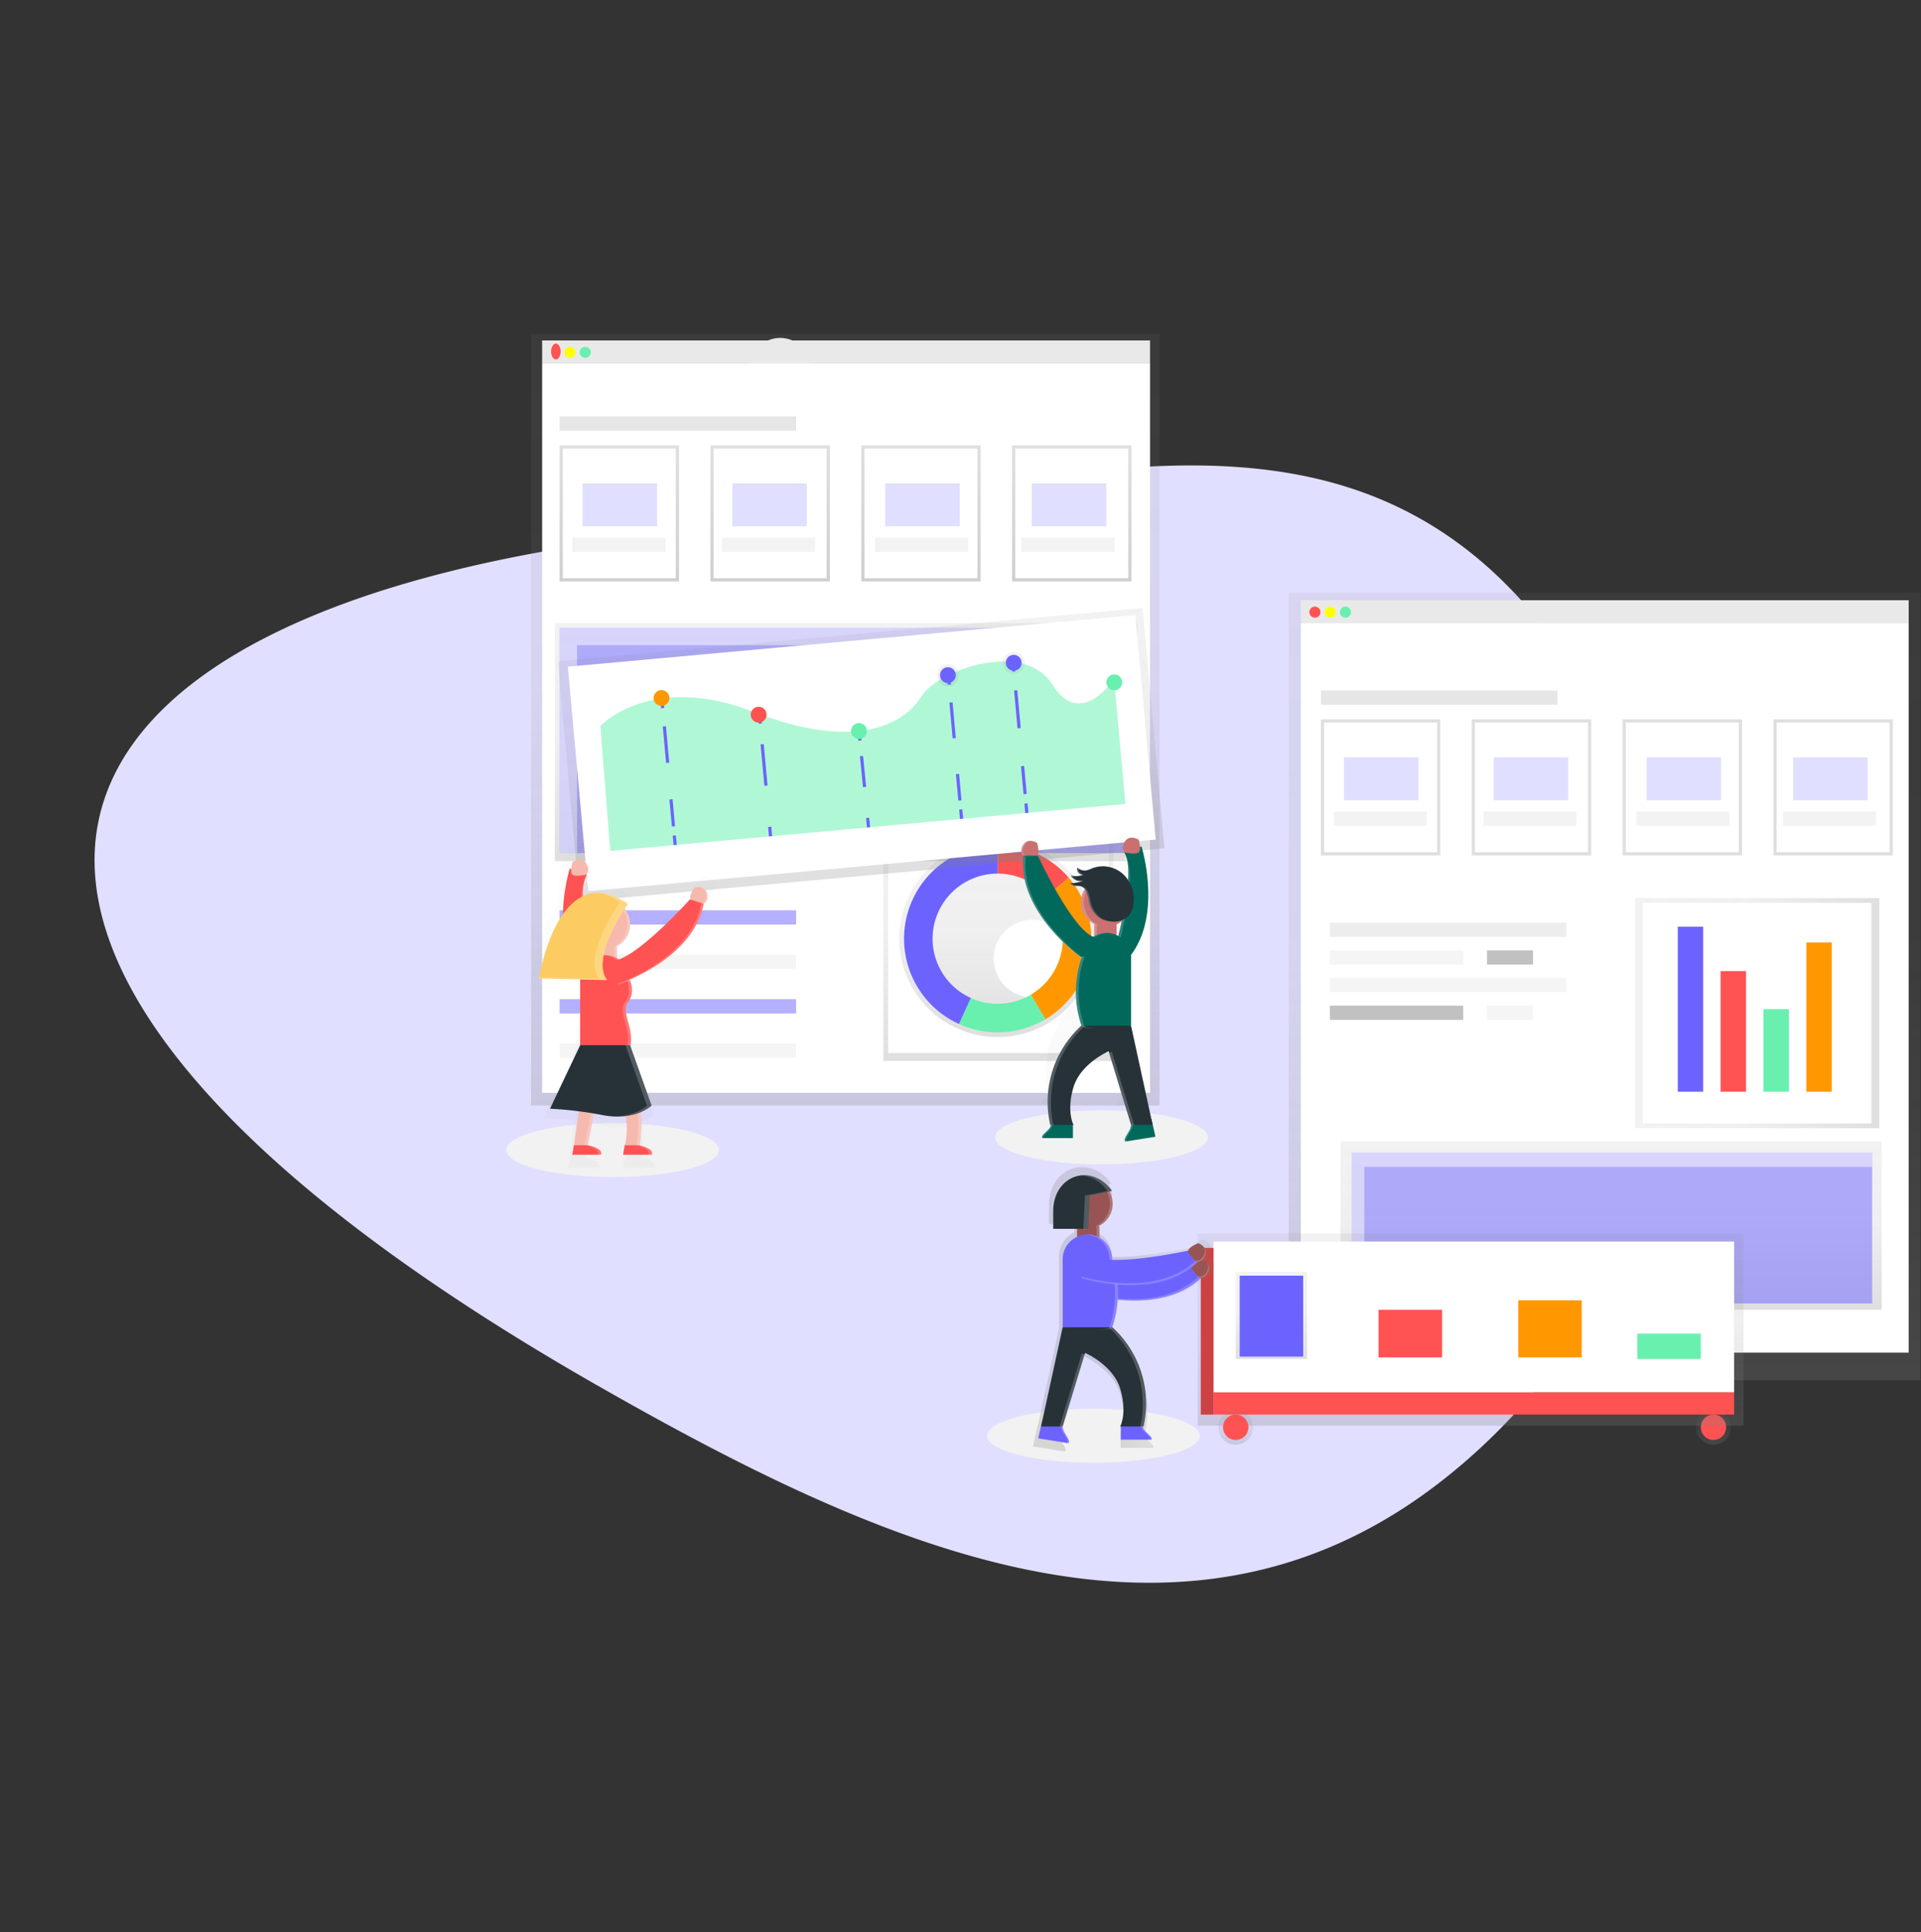 <svg xmlns="http://www.w3.org/2000/svg" xmlns:xlink="http://www.w3.org/1999/xlink" width="603.045" height="606.422" viewBox="0 0 603.045 606.422">
    <rect x="0" y="0" width="603.045" height="606.422" fill="#333333" stroke="none"/>
    <defs>
        <style>
            .cls-1{fill:#e1dfff}.cls-2{fill:#f2f2f2}.cls-3{fill:#f5f5f5}.cls-4{fill:url(#linear-gradient)}.cls-17,.cls-33,.cls-5{fill:#fff}.cls-6{fill:url(#linear-gradient-3)}.cls-7{fill:#ff5252}.cls-8{fill:#69f0ae}.cls-9{fill:#ff9800}.cls-10,.cls-12{fill:#6c63ff}.cls-11{fill:#ff0}.cls-12,.cls-15,.cls-16,.cls-17,.cls-19{opacity:.5}.cls-13{isolation:isolate}.cls-14{fill:url(#linear-gradient-4)}.cls-15{fill:#cecece}.cls-16{fill:#e9e9e9}.cls-18{fill:url(#linear-gradient-9)}.cls-19{fill:#62f2ac}.cls-20,.cls-21,.cls-22,.cls-23,.cls-24,.cls-25{fill:none;stroke:#6c63ff;stroke-miterlimit:10}.cls-21{stroke-dasharray:11.51 11.51}.cls-22{stroke-dasharray:13.06 13.06}.cls-23{stroke-dasharray:9.79 9.79}.cls-24{stroke-dasharray:11.28 11.28}.cls-25{stroke-dasharray:11.93 11.93}.cls-26{fill:url(#linear-gradient-10)}.cls-27{fill:url(#linear-gradient-11)}.cls-28,.cls-33,.cls-39{opacity:.2}.cls-29{fill:url(#linear-gradient-12)}.cls-30{fill:url(#linear-gradient-13)}.cls-31{fill:#ca7070}.cls-32{fill:#00695c}.cls-34{fill:#263238}.cls-35{fill:url(#linear-gradient-14)}.cls-36{fill:url(#linear-gradient-15)}.cls-37{fill:#f6b9ad}.cls-38{fill:#fccc63}.cls-40{fill:url(#linear-gradient-23)}.cls-41{fill:#985454}.cls-42{fill:rgba(128,128,128,.25)}.cls-43{fill:#ededed}.cls-44{fill:#c1c1c1}
        </style>
        <linearGradient id="linear-gradient" x1=".5" x2=".5" y1="1" gradientUnits="objectBoundingBox">
            <stop offset="0" stop-color="gray" stop-opacity=".251"/>
            <stop offset=".54" stop-color="gray" stop-opacity=".122"/>
            <stop offset="1" stop-color="gray" stop-opacity=".102"/>
        </linearGradient>
        <linearGradient id="linear-gradient-3" xlink:href="#linear-gradient"/>
        <linearGradient id="linear-gradient-4" x1=".5" x2=".5" y2="1" gradientUnits="objectBoundingBox">
            <stop offset="0" stop-color="gray" stop-opacity=".251"/>
            <stop offset="1" stop-color="#404040" stop-opacity=".251"/>
        </linearGradient>
        <linearGradient id="linear-gradient-9" x1=".516" x2=".516" y1=".999" y2="-.001" xlink:href="#linear-gradient"/>
        <linearGradient id="linear-gradient-10" x1="1.221" x2="1.221" y1="1.356" y2=".356" xlink:href="#linear-gradient"/>
        <linearGradient id="linear-gradient-11" x1="1.26" x2="1.26" y1="1.627" y2=".627" xlink:href="#linear-gradient"/>
        <linearGradient id="linear-gradient-12" x1=".506" x2=".506" y1=".964" y2=".023" xlink:href="#linear-gradient"/>
        <linearGradient id="linear-gradient-13" xlink:href="#linear-gradient"/>
        <linearGradient id="linear-gradient-14" x1=".498" x2=".498" y2=".007" xlink:href="#linear-gradient"/>
        <linearGradient id="linear-gradient-15" xlink:href="#linear-gradient"/>
        <linearGradient id="linear-gradient-23" x2="1" y1=".5" y2=".5" xlink:href="#linear-gradient"/>
    </defs>
    <g id="Group_1296" data-name="Group 1296" transform="translate(158.919 104.861)">
        <g id="Group_1308" data-name="Group 1308" transform="rotate(-39 144.388 303.655)">
            <path id="Path_1101" d="M639.141 276.972a190.655 190.655 0 0 1-3.683 37.417q-.566 2.847-1.225 5.669-.387 1.7-.811 3.381-.273 1.093-.566 2.187a190.833 190.833 0 0 1-100.249 122.332 187.3 187.3 0 0 1-24.861 10.1q-1.942.632-3.9 1.225h-.006a190.207 190.207 0 0 1-55.114 8.107q-4.016 0-7.918-.182a157.863 157.863 0 0 1-21-2.331c-85.273-15.409-127.045-99.381-161.5-187.9q-1.282-3.29-2.52-6.536l-.6-1.6C163.531 26.482 262.925-34.847 448.723 86.555c88.038 57.521 190.418 85.254 190.418 190.417z" class="cls-1" data-name="Path 1101" transform="translate(-220.597 -26)"/>
            <circle id="Ellipse_57" cx="9.427" cy="9.427" r="9.427" class="cls-2" data-name="Ellipse 57" transform="translate(274.002 29.762)"/>
        </g>
        <ellipse id="Ellipse_29" cx="33.383" cy="8.47" class="cls-2" data-name="Ellipse 29" rx="33.383" ry="8.47" transform="translate(150.969 337.339)"/>
        <ellipse id="Ellipse_30" cx="33.383" cy="8.47" class="cls-2" data-name="Ellipse 30" rx="33.383" ry="8.47" transform="translate(153.461 243.668)"/>
        <ellipse id="Ellipse_31" cx="33.383" cy="8.47" class="cls-2" data-name="Ellipse 31" rx="33.383" ry="8.47" transform="translate(0 247.654)"/>
        <path id="Rectangle_1871" d="M0 0h190.829v7.225H0z" class="cls-3" data-name="Rectangle 1871" transform="translate(11.27 1.993)"/>
        <path id="Rectangle_1872" d="M0 0h197.306v242.149H0z" class="cls-4" data-name="Rectangle 1872" transform="translate(7.783)"/>
        <path id="Rectangle_1873" d="M0 0h190.829v228.945H0z" class="cls-5" data-name="Rectangle 1873" transform="translate(11.27 9.218)"/>
        <g id="Group_1305" data-name="Group 1305" transform="translate(-142 31)">
            <path id="Rectangle_1912" d="M0 0h72.246v76.73H0z" class="cls-4" data-name="Rectangle 1912" transform="translate(260.395 120.417)"/>
            <path id="Rectangle_1913" d="M0 0h69.257v71.748H0z" class="cls-5" data-name="Rectangle 1913" transform="translate(261.889 122.908)"/>
            <path id="Path_1075" d="M741.4 361.888a30.891 30.891 0 1 0 7.474 20.154 30.892 30.892 0 0 0-7.474-20.154zm-12.456 38.6a12.205 12.205 0 1 1 .015 0z" class="cls-6" data-name="Path 1075" transform="translate(-421.724 -223.261)"/>
            <path id="Path_1076" d="M764.591 370.234l6.8-5.854a29.322 29.322 0 0 0-22.271-10.22v8.968a20.384 20.384 0 0 1 15.471 7.106z" class="cls-7" data-name="Path 1076" transform="translate(-452.852 -224.775)"/>
            <path id="Path_1077" d="M736.9 451.265a20.3 20.3 0 0 1-8.43-1.829l-3.7 8.176a29.4 29.4 0 0 0 27.15-1.495l-4.584-7.718a20.3 20.3 0 0 1-10.436 2.866z" class="cls-8" data-name="Path 1077" transform="translate(-440.634 -272.06)"/>
            <path id="Path_1078" d="M789.023 393.838a29.272 29.272 0 0 0-7.123-19.178l-6.8 5.854a20.393 20.393 0 0 1-5.037 30.891l4.584 7.718a29.4 29.4 0 0 0 14.38-25.286z" class="cls-9" data-name="Path 1078" transform="translate(-463.358 -235.061)"/>
            <path id="Path_1079" d="M699.087 383.547a20.428 20.428 0 0 1 20.428-20.428v-8.969a29.4 29.4 0 0 0-12.132 56.173l3.7-8.176a20.428 20.428 0 0 1-12-18.6z" class="cls-10" data-name="Path 1079" transform="translate(-423.246 -224.77)"/>
        </g>
        <ellipse id="Ellipse_32" cx="1.5" cy="2.5" class="cls-7" data-name="Ellipse 32" rx="1.5" ry="2.5" transform="translate(14.086 2.965)"/>
        <circle id="Ellipse_33" cx="1.744" cy="1.744" r="1.744" class="cls-11" data-name="Ellipse 33" transform="translate(18.246 3.986)"/>
        <circle id="Ellipse_34" cx="1.744" cy="1.744" r="1.744" class="cls-8" data-name="Ellipse 34" transform="translate(23.044 3.986)"/>
        <path id="Rectangle_1876" d="M0 0h74.239v4.484H0z" class="cls-12" data-name="Rectangle 1876" transform="translate(16.751 180.864)"/>
        <g id="Group_1302" data-name="Group 1302">
            <g id="Group_1285" class="cls-13" data-name="Group 1285" transform="translate(16.751 17.937)">
                <path id="Rectangle_1874" d="M0 0h37.482v42.703H0z" class="cls-14" data-name="Rectangle 1874" transform="translate(0 17)"/>
                <path id="Rectangle_1950" d="M0 0h35.482v40.703H0z" class="cls-5" data-name="Rectangle 1950" transform="translate(1 18)"/>
            </g>
            <g id="Group_1300" class="cls-13" data-name="Group 1300" transform="translate(64.101 34.937)">
                <path id="Rectangle_1874-2" d="M0 0h37.482v42.703H0z" class="cls-14" data-name="Rectangle 1874"/>
                <path id="Rectangle_1951" d="M0 0h35.482v40.703H0z" class="cls-5" data-name="Rectangle 1951" transform="translate(1 1)"/>
            </g>
            <g id="Group_1301" class="cls-13" data-name="Group 1301" transform="translate(111.45 34.937)">
                <path id="Rectangle_1874-3" d="M0 0h37.482v42.703H0z" class="cls-14" data-name="Rectangle 1874"/>
                <path id="Rectangle_1952" d="M0 0h35.482v40.703H0z" class="cls-5" data-name="Rectangle 1952" transform="translate(1 1)"/>
            </g>
            <g id="Group_1299" class="cls-13" data-name="Group 1299" transform="translate(158.8 34.937)">
                <path id="Rectangle_1874-4" d="M0 0h37.482v42.703H0z" class="cls-14" data-name="Rectangle 1874"/>
                <path id="Rectangle_1953" d="M0 0h35.482v40.703H0z" class="cls-5" data-name="Rectangle 1953" transform="translate(1 1)"/>
            </g>
            <path id="Rectangle_1954" d="M0 0h74.239v4.484H0z" class="cls-15" data-name="Rectangle 1954" transform="translate(16.751 25.864)"/>
            <path id="Rectangle_1956" d="M0 0h29.239v4.484H0z" class="cls-16" data-name="Rectangle 1956" transform="translate(20.751 63.864)"/>
            <path id="Rectangle_1958" d="M0 0h29.239v4.484H0z" class="cls-16" data-name="Rectangle 1958" transform="translate(67.751 63.864)"/>
            <path id="Rectangle_1960" d="M0 0h29.239v4.484H0z" class="cls-16" data-name="Rectangle 1960" transform="translate(115.751 63.864)"/>
            <path id="Rectangle_1962" d="M0 0h29.239v4.484H0z" class="cls-16" data-name="Rectangle 1962" transform="translate(161.751 63.864)"/>
            <path id="Rectangle_1955" d="M0 0h23.418v13.484H0z" class="cls-1" data-name="Rectangle 1955" transform="translate(23.952 46.864)"/>
            <path id="Rectangle_1957" d="M0 0h23.418v13.484H0z" class="cls-1" data-name="Rectangle 1957" transform="translate(70.952 46.864)"/>
            <path id="Rectangle_1959" d="M0 0h23.418v13.484H0z" class="cls-1" data-name="Rectangle 1959" transform="translate(118.952 46.864)"/>
            <path id="Rectangle_1961" d="M0 0h23.418v13.484H0z" class="cls-1" data-name="Rectangle 1961" transform="translate(164.952 46.864)"/>
        </g>
        <path id="Rectangle_1883" d="M0 0h74.239v4.484H0z" class="cls-3" data-name="Rectangle 1883" transform="translate(16.751 194.815)"/>
        <path id="Rectangle_1886" d="M0 0h74.239v4.484H0z" class="cls-12" data-name="Rectangle 1886" transform="translate(16.751 208.766)"/>
        <path id="Rectangle_1887" d="M0 0h74.239v4.484H0z" class="cls-3" data-name="Rectangle 1887" transform="translate(16.751 222.717)"/>
        <path id="Rectangle_1902" d="M0 0h182.857v74.737H0z" class="cls-4" data-name="Rectangle 1902" transform="translate(15.256 90.681)"/>
        <path id="Rectangle_1903" d="M0 0h178.871v70.751H0z" class="cls-12" data-name="Rectangle 1903" transform="translate(16.751 92.176)"/>
        <path id="Path_1026" d="M39.1 190.481h173.39V185H33.62v70.751h5.48z" class="cls-17" data-name="Path 1026" transform="translate(-16.869 -92.824)"/>
        <path id="Rectangle_1904" d="M0 0h184.352v75.734H0z" class="cls-18" data-name="Rectangle 1904" transform="rotate(-5.2 1138.84 -126.82)"/>
        <path id="Rectangle_1905" d="M0 0h178.871v70.751H0z" class="cls-5" data-name="Rectangle 1905" transform="rotate(-5.2 1159.224 -160.716)"/>
        <path id="Path_1027" d="M216.889 360.2l-3.089-39.25s15.944-16.94 48.131-4.385 47.363 3.692 52.6-4.788 32.386-17.937 41.185-3.752 19.352-1.764 19.352-1.764l3.567 39.2z" class="cls-19" data-name="Path 1027" transform="translate(-184.254 -197.973)"/>
        <path id="Line_129" d="M0 0l.269 2.98" class="cls-20" data-name="Line 129" transform="translate(48.843 114.428)"/>
        <path id="Line_130" d="M0 0l2.86 31.42" class="cls-21" data-name="Line 130" transform="translate(49.636 123.117)"/>
        <path id="Line_131" d="M0 0l.274 2.975" class="cls-20" data-name="Line 131" transform="translate(52.755 157.392)"/>
        <path id="Line_132" d="M0 0l.274 2.975" class="cls-20" data-name="Line 132" transform="translate(79.481 119.291)"/>
        <path id="Line_133" d="M0 0l2.068 22.675" class="cls-22" data-name="Line 133" transform="translate(80.343 128.747)"/>
        <path id="Line_134" d="M0 0l.269 2.98" class="cls-20" data-name="Line 134" transform="translate(82.704 154.661)"/>
        <path id="Line_135" d="M0 0l.299 2.975" class="cls-20" data-name="Line 135" transform="translate(110.741 124.612)"/>
        <path id="Line_136" d="M0 0l1.684 16.99" class="cls-23" data-name="Line 136" transform="translate(111.523 132.444)"/>
        <path id="Line_137" d="M0 0l.294 2.98" class="cls-20" data-name="Line 137" transform="translate(113.451 151.861)"/>
        <path id="Line_138" d="M0 0l.269 2.98" class="cls-20" data-name="Line 138" transform="translate(138.837 107.044)"/>
        <path id="Line_139" d="M0 0l2.805 30.787" class="cls-24" data-name="Line 139" transform="translate(139.614 115.619)"/>
        <path id="Line_140" d="M0 0l.274 2.98" class="cls-20" data-name="Line 140" transform="translate(142.673 149.201)"/>
        <path id="Line_141" d="M0 0l.269 2.975" class="cls-20" data-name="Line 141" transform="translate(159.116 102.933)"/>
        <path id="Line_142" d="M0 0l2.965 32.551" class="cls-25" data-name="Line 142" transform="translate(159.923 111.827)"/>
        <path id="Line_143" d="M0 0l.274 2.975" class="cls-20" data-name="Line 143" transform="translate(163.156 147.337)"/>
        <circle id="Ellipse_35" cx="2.491" cy="2.491" r="2.491" class="cls-9" data-name="Ellipse 35" transform="rotate(-5.2 1256.028 -450.971)"/>
        <circle id="Ellipse_36" cx="2.491" cy="2.491" r="2.491" class="cls-7" data-name="Ellipse 36" transform="rotate(-5.2 1328.871 -784.099)"/>
        <circle id="Ellipse_37" cx="2.491" cy="2.491" r="2.491" class="cls-8" data-name="Ellipse 37" transform="rotate(-5.2 1401.18 -1128.284)"/>
        <circle id="Ellipse_38" cx="3.488" cy="3.488" r="3.488" class="cls-26" data-name="Ellipse 38" transform="rotate(-5.2 1211.426 -1433.008)"/>
        <circle id="Ellipse_39" cx="3.488" cy="3.488" r="3.488" class="cls-27" data-name="Ellipse 39" transform="rotate(-5.2 1179.045 -1662.421)"/>
        <circle id="Ellipse_40" cx="2.491" cy="2.491" r="2.491" class="cls-10" data-name="Ellipse 40" transform="rotate(-5.2 1221.9 -1444.482)"/>
        <circle id="Ellipse_41" cx="2.491" cy="2.491" r="2.491" class="cls-10" data-name="Ellipse 41" transform="rotate(-5.2 1189.518 -1673.895)"/>
        <circle id="Ellipse_42" cx="2.491" cy="2.491" r="2.491" class="cls-8" data-name="Ellipse 42" transform="rotate(-5.2 1272.813 -2018.497)"/>
        <g id="Group_1287" class="cls-28" data-name="Group 1287" transform="translate(195.941 158.779)">
            <path id="Path_1028" d="M547.76 413.177l.035.115c.384-.215-.035-.115-.035-.115z" class="cls-29" data-name="Path 1028" transform="translate(-547.76 -413.154)"/>
        </g>
        <g id="Group_1288" class="cls-28" data-name="Group 1288" transform="translate(161.904 156.451)">
            <path id="Path_1029" d="M509.358 494.529l8.112-1.31-1.116-4.982v-.07h-.03l-5.75-26.407V442.5a7.144 7.144 0 0 0-.04-.732c8.59-11.39 3.488-29.262 2.99-30.822-.09.045-.224.1-.414.179a10.49 10.49 0 0 0-.394-2.058s-2.491-1.584-3.851.453c-1.186 1.779-.3 2.865-.06 3.119l-.169.055a5.737 5.737 0 0 1 .787 1.963 4.306 4.306 0 0 0-.269-.5c-.314-.055-.5-.1-.5-.1L508.6 414l-.169.055c.862 1.261 1.166 3.488 1.126 6.129a8.65 8.65 0 0 0-1-1.151 8.794 8.794 0 0 0-5.829-2.431h-.414a5.157 5.157 0 0 0-.678.045h-.169l-.284.04-.324.06-.234.05-.4.11-.149.045a9.85 9.85 0 0 0-.5.174 8.593 8.593 0 0 1-1.709.618.833.833 0 0 0-.244.025 2.85 2.85 0 0 1-1.868-.533l-.179-.139a2.64 2.64 0 0 1-.194-.184 1.264 1.264 0 0 0-.085.543 1.669 1.669 0 0 0 .583 1.131 1.581 1.581 0 0 0 .309.209 1.336 1.336 0 0 0 .528.149h.144c-.115.055-.229.1-.349.149h-.025a5.01 5.01 0 0 1-.389.12 4.325 4.325 0 0 1-1.993.03l-.214-.05c-.1-.03-.214-.06-.314-.095a2.376 2.376 0 0 0 .11.219l.04.065.09.139.055.07.1.125.06.065.125.125.05.045.184.154.065.045.135.095.09.055.12.07.1.05.125.055.1.045.14.05.174.05.13.035h.867a2.494 2.494 0 0 0 .747-.184l-.458.189-.229.08-.234.085-.234.07-.239.07-.234.06-.249.06-.229.045-.264.045-.219.035-.284.035h-1.2a2.1 2.1 0 0 1 .752.4 1.994 1.994 0 0 0 .463.249 1.769 1.769 0 0 0 .224.05h1.116a3.259 3.259 0 0 1 1.29.414 2.32 2.32 0 0 1 .553.5c-.07.115-.139.224-.2.344s-.1.2-.154.3a6.187 6.187 0 0 0-.264.633 7.015 7.015 0 0 0-.428 2.417v.578a1.65 1.65 0 0 0 .04.359v.095q.03.219.08.433v.085q.04.179.09.354l.03.1a7 7 0 0 0 .3.827l.035.08q.085.184.174.359v.035q.109.2.229.394v.03q.11.179.234.349l.03.04a7.05 7.05 0 0 0 .583.7 7.045 7.045 0 0 0 1.878 1.41 3.1 3.1 0 0 0-.055.324 3.168 3.168 0 0 0 0 .339v2.631q-.224.12-.438.254c-6.243-2.835-15.54-22.919-15.54-22.919h-.224c.907-.678 0-3.627 0-3.627a4.254 4.254 0 0 0-1.744-.578h-.8l-.1.03h-.05l-.149.055-.14.065-.05.025-.095.055-.065.3-.09.06-.055.045-.085.07-.055.05-.085.08-.05.055-.085.1-.04.05-.125.169c-1.36 2.038 0 3.174 0 3.174a20.3 20.3 0 0 0-.125 2.367c-.1 14.678 15.61 26.053 16.412 26.621a30.132 30.132 0 0 0 .035 19.178.319.319 0 0 0 .04.07 29.437 29.437 0 0 0-8.829 27.842l.065.3h.144a1.993 1.993 0 0 1-.055.2 2.279 2.279 0 0 1-.145.349 2.705 2.705 0 0 1-.364.533 8.712 8.712 0 0 1-.523.543l-.2.189c-.792.757-1.594 1.495-1 1.794h8.575v-3.742h.149s-.06-.115-.149-.339v-.04h-.03c-.448-1.156-1.495-4.733.179-10.244 2.038-6.8 9.965-10.2 9.965-10.2l.145.5h-.03l6.218 20.428a.836.836 0 0 1-.025.244 3.335 3.335 0 0 1-.135.568 3.622 3.622 0 0 1-.169.419c-.384.792-1.046 1.724-1.335 2.422a2.346 2.346 0 0 0-.1.294.907.907 0 0 0-.035.349.4.4 0 0 0 .264.334h.115l.239-.04zm-2.4-58.161q-.234-.13-.5-.244v-2.471a3.151 3.151 0 0 0-.055-.563 7.034 7.034 0 0 0 1.495-.962c-.3 1.525-.633 2.985-.937 4.24z" class="cls-30" data-name="Path 1029" transform="translate(-479.447 -408.482)"/>
        </g>
        <path id="Path_1030" d="M479.711 418.386s-1.495-1.256 0-3.518 4.27-.5 4.27-.5 1 3.264 0 4.016-4.27.002-4.27.002z" class="cls-31" data-name="Path 1030" transform="translate(-317.342 -254.657)"/>
        <path id="_Path_" d="M501.745 591.75h-6.921a2.272 2.272 0 0 1-.653 1.779c-.932 1.076-2.805 2.377-1.923 2.82h9.5z" class="cls-32" data-name="&lt;Path&gt;" transform="translate(-323.85 -343.986)"/>
        <path id="Path_1031" d="M494.68 593.529a2.272 2.272 0 0 0 .653-1.779h-.5a2.272 2.272 0 0 1-.653 1.779c-.932 1.076-2.805 2.377-1.923 2.82h.5c-.882-.444.991-1.739 1.923-2.82z" class="cls-33" data-name="Path 1031" transform="translate(-323.855 -343.986)"/>
        <path id="_Path_2" d="M552.531 588.89l-6.477 1.051a3.3 3.3 0 0 1-.294 2.282c-.708 1.495-2.3 3.358-1.34 3.762l9.377-1.495z" class="cls-32" data-name="&lt;Path&gt;" transform="translate(-349.993 -342.551)"/>
        <path id="Path_1032" d="M545.995 416.922s7.409 23.373-5.017 36.312l-3.587-2.745s7.344-25.51 3.234-31.5c7.253-2.415 5.37-2.067 5.37-2.067z" class="cls-32" data-name="Path 1032" transform="translate(-346.616 -256.257)"/>
        <path id="Path_1033" d="M543.711 416.376s-1.495-1.256 0-3.518 4.27-.5 4.27-.5 1 3.263 0 4.016-4.27.002-4.27.002z" class="cls-31" data-name="Path 1033" transform="translate(-349.454 -253.649)"/>
        <path id="Path_1034" d="M546.258 592.2a3.3 3.3 0 0 0 .294-2.287l5.979-1v-.08l-6.477 1.076a3.3 3.3 0 0 1-.294 2.282c-.708 1.495-2.3 3.358-1.34 3.762l.393-.065c-.713-.488.768-2.28 1.445-3.688z" class="cls-33" data-name="Path 1034" transform="translate(-349.993 -342.526)"/>
        <rect id="Rectangle_1906" width="7.03" height="10.418" class="cls-31" data-name="Rectangle 1906" rx="3.515" transform="translate(184.591 182.439)"/>
        <path id="Path_1035" d="M537.642 455.544s7.255-25.2 3.3-31.39a18.247 18.247 0 0 1-.573-.115l-.065-.06-.184.06c4.111 5.979-3.234 31.5-3.234 31.5l3.587 2.745.314-.339z" class="cls-33" data-name="Path 1035" transform="translate(-346.365 -259.807)"/>
        <circle id="Ellipse_43" cx="7.783" cy="7.783" r="7.783" class="cls-31" data-name="Ellipse 43" transform="translate(180.451 170.516)"/>
        <path id="Path_1036" d="M521.679 455.549v-3.388a3.491 3.491 0 0 1 .08-.737 7.783 7.783 0 0 1 3.119-14.693h-.439a7.783 7.783 0 0 0-3.562 14.7 3.492 3.492 0 0 0-.08.737v3.388a3.488 3.488 0 0 0 3.956 3.488 3.528 3.528 0 0 1-3.074-3.5z" class="cls-33" data-name="Path 1036" transform="translate(-336.211 -266.204)"/>
        <path id="Path_1037" d="M530.744 500.853s-15.012 1.694-15.565 0a33.187 33.187 0 0 1 0-21.34 7.783 7.783 0 0 1 7.783-7.783 7.783 7.783 0 0 1 7.783 7.783z" class="cls-32" data-name="Path 1037" transform="translate(-334.603 -283.766)"/>
        <path id="Path_1038" d="M521.81 530.18l6.781 31.136h-6.781l-7.03-23.1s-8.789 3.767-11.046 11.3 0 11.8 0 11.8h-7.284l-.075-.339a32.386 32.386 0 0 1 9.865-30.8" class="cls-34" data-name="Path 1038" transform="translate(-325.669 -313.093)"/>
        <path id="Path_1039" d="M515.93 500.868a33.186 33.186 0 0 1 0-21.34 7.783 7.783 0 0 1 7.281-7.768h-.5a7.783 7.783 0 0 0-7.783 7.783 33.193 33.193 0 0 0 0 21.34c.2.608 2.252.777 4.8.752-2.069-.045-3.639-.244-3.798-.767z" class="cls-33" data-name="Path 1039" transform="translate(-334.478 -283.781)"/>
        <path id="Path_1040" d="M498.324 454.978s-20.084-14.061-18.076-31.888h4.519s10.792 23.373 17.708 25.615-4.151 6.273-4.151 6.273z" class="cls-32" data-name="Path 1040" transform="translate(-317.874 -259.361)"/>
        <g id="Group_1289" class="cls-28" data-name="Group 1289" transform="translate(169.984 217.211)">
            <path id="Path_1041" d="M534.31 546.983l6.9 22.675h1l-7.03-23.1s-.327.142-.87.425z" class="cls-5" data-name="Path 1041" transform="translate(-515.054 -538.523)"/>
            <path id="Path_1042" d="M507.256 530.43h-1a32.386 32.386 0 0 0-9.865 30.8l.075.339h1l-.075-.339a32.386 32.386 0 0 1 9.865-30.8z" class="cls-5" data-name="Path 1042" transform="translate(-495.663 -530.43)"/>
        </g>
        <path id="Path_1043" d="M481 423.6h-.752c-1.993 17.827 18.076 31.888 18.076 31.888l.5-.189c-2.324-1.719-19.7-15.058-17.824-31.699z" class="cls-33" data-name="Path 1043" transform="translate(-317.876 -259.616)"/>
        <path id="Path_1044" d="M514.521 437.529a12.88 12.88 0 0 1 .907 3.134 8.31 8.31 0 0 0 3.563 5.481 7.905 7.905 0 0 0 3.488.952 6.66 6.66 0 0 0 5.172-1.559 6.408 6.408 0 0 0 1.579-3.184 10.777 10.777 0 0 0-2.835-9.905 9.561 9.561 0 0 0-9.965-2.088 9.522 9.522 0 0 1-1.888.688 3.144 3.144 0 0 1-2.755-.917 1.739 1.739 0 0 0 1.679 2.252 4.848 4.848 0 0 1-3.717.2 3.154 3.154 0 0 0 3.986 1.589 10.622 10.622 0 0 1-4.484.917c.324 0 .957.6 1.35.717a8.558 8.558 0 0 0 1.495.1 2.9 2.9 0 0 1 2.425 1.623z" class="cls-34" data-name="Path 1044" transform="translate(-332.496 -262.709)"/>
        <g id="Group_1290" class="cls-28" data-name="Group 1290" transform="translate(176.734 167.048)">
            <path id="Path_1045" d="M515.893 432.732a4.8 4.8 0 0 1-1.844.473 4.833 4.833 0 0 0 2.347-.473 1.759 1.759 0 0 1-1.764-1.9 2.967 2.967 0 0 1-.419-.354 1.739 1.739 0 0 0 1.679 2.252z" class="cls-5" data-name="Path 1045" transform="translate(-511.638 -430.117)"/>
            <path id="Path_1046" d="M520.137 431.046a9.516 9.516 0 0 0 1.888-.688 8.662 8.662 0 0 1 2.99-.6 8.751 8.751 0 0 0-3.488.6 9.519 9.519 0 0 1-1.888.688.827.827 0 0 0-.269.03 2.992 2.992 0 0 0 .767-.03z" class="cls-5" data-name="Path 1046" transform="translate(-514.308 -429.751)"/>
            <path id="Path_1047" d="M511.058 440.254c-.394-.115-1.026-.707-1.35-.717a10.623 10.623 0 0 0 4.484-.917 2.78 2.78 0 0 1-1 .209 10.628 10.628 0 0 1-3.986.707c.324 0 .957.6 1.35.717a3.343 3.343 0 0 0 1.046.085 2.185 2.185 0 0 1-.544-.084z" class="cls-5" data-name="Path 1047" transform="translate(-509.21 -434.201)"/>
            <path id="Path_1048" d="M525.591 453.292a7.906 7.906 0 0 1-3.488-.952 8.43 8.43 0 0 1-3.562-5.481 12.885 12.885 0 0 0-.907-3.134 2.9 2.9 0 0 0-2.456-1.609 5.016 5.016 0 0 0-.747 0h.244a2.9 2.9 0 0 1 2.456 1.609 12.88 12.88 0 0 1 .907 3.134 8.31 8.31 0 0 0 3.562 5.481 7.907 7.907 0 0 0 3.488.952h.5z" class="cls-5" data-name="Path 1048" transform="translate(-511.829 -435.948)"/>
            <path id="Path_1049" d="M513.424 437.194a3.179 3.179 0 0 1-2.551-1.629 4.655 4.655 0 0 1-.583-.164 3.179 3.179 0 0 0 3.134 1.793z" class="cls-5" data-name="Path 1049" transform="translate(-509.752 -432.585)"/>
        </g>
        <path id="Path_1050" d="M480.219 418.382s-1.495-1.256 0-3.518a2.407 2.407 0 0 1 1.863-1.141 2.441 2.441 0 0 0-2.362 1.141c-1.495 2.262 0 3.518 0 3.518a13.613 13.613 0 0 0 2.955.329 14.86 14.86 0 0 1-2.456-.329z" class="cls-33" data-name="Path 1050" transform="translate(-317.347 -254.652)"/>
        <g id="Group_1291" class="cls-28" data-name="Group 1291" transform="translate(18.222 163.693)">
            <path id="Path_1051" d="M191.27 423.173l.04-.135s-.51-.099-.04.135z" class="cls-35" data-name="Path 1051" transform="translate(-191.072 -423.018)"/>
        </g>
        <g id="Group_1292" class="cls-28" data-name="Group 1292" transform="translate(7.872 160.878)">
            <path id="Path_1052" d="M227.8 428.689a3.288 3.288 0 0 0-.179-.463c0-.05-.05-.09-.075-.134a2.793 2.793 0 0 0-.149-.259l-.1-.13a2.54 2.54 0 0 0-.164-.194l-.115-.115q-.09-.082-.179-.15l-.125-.09-.2-.12-.125-.065-.224-.095-.115-.045a2.748 2.748 0 0 0-.324-.09 5.146 5.146 0 0 0-2.187.06s-2.088 3.079-1.286 4.185l-.264-.08s-15.51 17.309-24.26 20.523q-.334-.229-.693-.428v-3.239a3.817 3.817 0 0 0 0-.409 3.789 3.789 0 0 0-.065-.384l.065-.035.259-.144.374-.229.239-.154a4.963 4.963 0 0 0 .5-.389l.194-.169q.179-.149.344-.314l.2-.194q.209-.214.4-.438l.14-.169q.179-.224.344-.458l.139-.209q.149-.229.284-.468l.09-.154a6.812 6.812 0 0 0 .3-.638l.08-.194q.1-.264.194-.533a.925.925 0 0 1 .06-.189c.07-.234.135-.468.184-.712a.3.3 0 0 1 .025-.145q.06-.3.095-.618v-.214c0-.254.04-.5.04-.772a8.471 8.471 0 0 0-1.884-5.327c.663-1.036 1.1-1.648 1.1-1.648-.4-.274-.792-.523-1.181-.767l-.379-.224c-.259-.154-.5-.309-.777-.448l-.433-.229a17.495 17.495 0 0 0-.693-.354l-.443-.2-.663-.289-.433-.174a20.107 20.107 0 0 0-.653-.239l-.409-.139c-.224-.07-.448-.135-.668-.194l-.364-.1c-.249-.06-.5-.11-.742-.159l-.264-.055c-.334-.06-.663-.1-1-.135a11.813 11.813 0 0 0-5.979.917 11.035 11.035 0 0 1 1.335-5.56l-.2-.07-.07.07s-.244.055-.628.125a5.2 5.2 0 0 0-.324.6 6.93 6.93 0 0 1 .952-2.372l-.2-.07c.294-.3 1.36-1.614-.07-3.762-1.644-2.461-4.654-.548-4.654-.548a12.734 12.734 0 0 0-.468 2.491 7.573 7.573 0 0 1-.5-.219 62.031 62.031 0 0 0-2.337 15.625c-5.426 7.7-7.668 19.073-8.107 21.524l-.035.194-.045.274 14.105.329v22.481l-10.269 21.719s3.906.125 9.786.877l-1.627 11.614-.543 3.258h9.776c1.086-2.172-4.345-3.258-4.345-3.258h-.12l2.118-10.837q1.405.234 2.89.5a28.318 28.318 0 0 0 4.4.5 23.38 23.38 0 0 0 3.662-.159 25.491 25.491 0 0 1-.4 9.965h-.055l-.543 3.258h9.776c.947-1.893-3.059-2.964-4.1-3.2l.045-.319a54.518 54.518 0 0 0 .384-11.061 13.389 13.389 0 0 0 3.488-2.078l.135-.12.04-.04-7.288-20.435c1.36-5.78-3.373-11.848-.847-14.883s1-6.906.7-7.568c6.836-2.99 20.652-10.463 24.529-23.418a24.5 24.5 0 0 0 .693-2.775s1.95-.792 1.105-3.627z" class="cls-36" data-name="Path 1052" transform="translate(-170.3 -417.368)"/>
        </g>
        <path id="Path_1053" d="M192.373 430.922s-7.409 23.373 5.017 36.312l3.587-2.745s-7.344-25.51-3.234-31.5c-7.254-2.415-5.37-2.067-5.37-2.067z" class="cls-7" data-name="Path 1053" transform="translate(-172.403 -263.282)"/>
        <path id="Path_1054" d="M200.114 430.376s1.495-1.256 0-3.518-4.27-.5-4.27-.5-1 3.263 0 4.016 4.27.002 4.27.002z" class="cls-37" data-name="Path 1054" transform="translate(-175.022 -260.673)"/>
        <rect id="Rectangle_1907" width="7.03" height="10.418" class="cls-37" data-name="Rectangle 1907" rx="3.515" transform="rotate(180 17.379 99.916)"/>
        <path id="Path_1055" d="M206.327 469.544s-7.254-25.2-3.3-31.39c.349-.065.573-.115.573-.115l.065-.06.184.06c-4.111 5.979 3.234 31.5 3.234 31.5l-3.587 2.745-.314-.339z" class="cls-33" data-name="Path 1055" transform="translate(-178.256 -266.832)"/>
        <circle id="Ellipse_44" cx="7.783" cy="7.783" r="7.783" class="cls-37" data-name="Ellipse 44" transform="translate(23.333 177.491)"/>
        <path id="Path_1056" d="M219.279 469.549v-3.388a3.487 3.487 0 0 0-.08-.737 7.783 7.783 0 0 0-3.119-14.693h.438a7.783 7.783 0 0 1 3.562 14.7 3.484 3.484 0 0 1 .08.738v3.388a3.488 3.488 0 0 1-3.956 3.488 3.528 3.528 0 0 0 3.075-3.496z" class="cls-33" data-name="Path 1056" transform="translate(-185.398 -273.229)"/>
        <path id="Path_1057" d="M201.08 514.853s15.012 1.694 15.565 0c1.794-5.481-2.989-11.4-.6-14.3 2.491-2.99.6-7.04.6-7.04a7.783 7.783 0 0 0-7.783-7.783 7.783 7.783 0 0 0-7.783 7.783z" class="cls-7" data-name="Path 1057" transform="translate(-177.872 -290.79)"/>
        <path id="Path_1058" d="M223.423 500.553c2.491-2.99.6-7.04.6-7.04a7.783 7.783 0 0 0-7.783-7.783 3.307 3.307 0 0 0-.5.025 7.778 7.778 0 0 1 7.284 7.758s1.893 4.051-.6 7.04c-2.412 2.895 2.392 8.814.6 14.3-.169.523-1.719.722-3.777.752 2.536.025 4.579-.144 4.773-.752 1.815-5.491-3.009-11.405-.597-14.3z" class="cls-33" data-name="Path 1058" transform="translate(-185.227 -290.79)"/>
        <path id="Path_1059" d="M211.48 543.18c5.481 7.768 7.907 19.506 6.338 30.8l-.045.339h-4.679s1.45-4.27 0-11.8a18.63 18.63 0 0 0-7.1-11.3l-4.514 23.1h-4.35l4.355-31.136z" class="cls-37" data-name="Path 1059" transform="translate(-175.89 -319.616)"/>
        <path id="Path_1060" d="M274.609 448.039s1.809-.757 1.031-3.363-3.936-1.729-3.936-1.729-1.918 2.825-1.176 3.841 4.081 1.251 4.081 1.251z" class="cls-37" data-name="Path 1060" transform="translate(-212.632 -269.253)"/>
        <path id="Path_1061" d="M220.545 477.167s23.323-7.558 26.626-25.191l-4.32-1.325s-17.165 19.163-24.414 19.3 2.108 7.216 2.108 7.216z" class="cls-7" data-name="Path 1061" transform="translate(-185.199 -273.189)"/>
        <path id="Path_1062" d="M250.788 453.35l.722.219c-3.3 17.633-26.626 25.191-26.626 25.191l-.414-.324c2.755-.956 23.238-8.636 26.318-25.086z" class="cls-33" data-name="Path 1062" transform="translate(-189.608 -274.544)"/>
        <g id="Group_1293" class="cls-28" data-name="Group 1293" transform="translate(24.594 223.564)">
            <path id="Path_1063" d="M208.374 559.31l-4.514 23.1h1l4.385-22.421a10.788 10.788 0 0 0-.871-.679z" class="cls-5" data-name="Path 1063" transform="translate(-203.86 -551.273)"/>
            <path id="Path_1064" d="M224.926 543.18h-1c5.481 7.768 7.907 19.506 6.338 30.8l-.045.339h1l.045-.339c1.57-11.294-.847-23.032-6.338-30.8z" class="cls-5" data-name="Path 1064" transform="translate(-213.93 -543.18)"/>
        </g>
        <path id="Path_1065" d="M275.461 447.962s1.809-.757 1.031-3.363a2.407 2.407 0 0 0-1.445-1.639 2.442 2.442 0 0 1 1.923 1.784c.777 2.6-1.031 3.363-1.031 3.363a13.609 13.609 0 0 1-2.92-.548 14.86 14.86 0 0 0 2.442.403z" class="cls-33" data-name="Path 1065" transform="translate(-213.968 -269.33)"/>
        <path id="Path_1066" d="M191.547 542.48l-9.467 19.93a117.088 117.088 0 0 1 16.442 1.993c10.463 1.993 15.446-2.99 15.446-2.99l-6.751-18.933z" class="cls-34" data-name="Path 1066" transform="translate(-168.338 -319.265)"/>
        <path id="Path_1067" d="M201.1 605.48s4.982 1 3.986 2.989h-8.966l.5-2.989z" class="cls-7" data-name="Path 1067" transform="translate(-175.383 -350.875)"/>
        <path id="Path_1068" d="M233.1 605.48s4.983 1 3.986 2.989h-8.966l.5-2.989z" class="cls-7" data-name="Path 1068" transform="translate(-191.439 -350.875)"/>
        <path id="Path_1069" d="M203.022 450s-11.958 16.94-6.477 23.916l-21.425-.5s5.98-38.365 27.902-23.416z" class="cls-38" data-name="Path 1069" transform="translate(-164.846 -271.128)"/>
        <path id="Path_1070" d="M203.022 450.058a18.149 18.149 0 0 0-8.346-3.4 21.09 21.09 0 0 1 5.854 2.9s-11.958 16.94-6.477 23.916l-18.859-.439c-.05.284-.075.439-.075.439l21.425.5c-5.48-6.974 6.478-23.916 6.478-23.916z" class="cls-33" data-name="Path 1070" transform="translate(-164.846 -271.187)"/>
        <path id="Path_1071" d="M227.889 542.48h-1.495l6.751 18.933s-3.219 3.214-9.915 3.443c7.708.249 11.41-3.443 11.41-3.443z" class="cls-33" data-name="Path 1071" transform="translate(-188.985 -319.265)"/>
        <path id="Path_1072" d="M205.116 605.48h-1s4.982 1 3.986 2.989h1c.998-1.993-3.986-2.989-3.986-2.989z" class="cls-33" data-name="Path 1072" transform="translate(-179.397 -350.875)"/>
        <path id="Path_1073" d="M237.116 605.48h-1s4.982 1 3.986 2.989h1c.998-1.993-3.986-2.989-3.986-2.989z" class="cls-33" data-name="Path 1073" transform="translate(-195.453 -350.875)"/>
        <path id="Rectangle_1908" d="M0 0h190.829v7.225H0z" class="cls-3" data-name="Rectangle 1908" transform="translate(249.433 83.546)"/>
        <path id="Rectangle_1909" d="M0 0h198.303v247.131H0z" class="cls-4" data-name="Rectangle 1909" transform="translate(245.636 81.239)"/>
        <path id="Rectangle_1910" d="M0 0h190.829v228.945H0z" class="cls-5" data-name="Rectangle 1910" transform="translate(249.433 90.771)"/>
        <circle id="Ellipse_45" cx="1.744" cy="1.744" r="1.744" class="cls-7" data-name="Ellipse 45" transform="translate(252.114 85.539)"/>
        <circle id="Ellipse_46" cx="1.744" cy="1.744" r="1.744" class="cls-11" data-name="Ellipse 46" transform="translate(256.907 85.539)"/>
        <circle id="Ellipse_47" cx="1.744" cy="1.744" r="1.744" class="cls-8" data-name="Ellipse 47" transform="translate(261.705 85.539)"/>
        <path id="Rectangle_1916" d="M0 0h169.903v52.814H0z" class="cls-4" data-name="Rectangle 1916" transform="translate(261.889 253.449)"/>
        <path id="Rectangle_1917" d="M0 0h163.425v47.334H0z" class="cls-12" data-name="Rectangle 1917" transform="translate(265.377 256.937)"/>
        <path id="Path_1074" d="M536.606 520.164h159.44v-4.484H532.62v47.334h3.986z" class="cls-17" data-name="Path 1074" transform="translate(-267.243 -258.743)"/>
        <g id="Group_1307" data-name="Group 1307" transform="rotate(-90 400.68 205.147)">
            <path id="Rectangle_1914" d="M0 0h72.246v76.73H0z" class="cls-4" data-name="Rectangle 1914" transform="translate(356.557 158.782)"/>
            <path id="Path_1099" d="M0 0h69.257v71.748H0z" class="cls-5" data-name="Path 1099" transform="translate(358.051 161.273)"/>
            <path id="Rectangle_1919" d="M0 0h51.818v7.972H0z" class="cls-10" data-name="Rectangle 1919" transform="translate(368.016 172.235)"/>
            <path id="Rectangle_1920" d="M0 0h37.867v7.972H0z" class="cls-7" data-name="Rectangle 1920" transform="translate(368.016 185.687)"/>
            <path id="Rectangle_1921" d="M0 0h25.909v7.972H0z" class="cls-8" data-name="Rectangle 1921" transform="translate(368.016 199.14)"/>
            <path id="Rectangle_1922" d="M0 0h46.835v7.972H0z" class="cls-9" data-name="Rectangle 1922" transform="translate(368.016 212.593)"/>
        </g>
        <circle id="Ellipse_48" cx="5.481" cy="5.481" r="5.481" class="cls-4" data-name="Ellipse 48" transform="translate(373.497 337.653)"/>
        <circle id="Ellipse_49" cx="3.986" cy="3.986" r="3.986" class="cls-7" data-name="Ellipse 49" transform="translate(374.992 339.148)"/>
        <path id="Rectangle_1935" d="M0 0h171.397v60.288H0z" class="cls-4" data-name="Rectangle 1935" transform="translate(217.047 282.347)"/>
        <path id="Rectangle_1936" d="M0 0h163.425v47.334H0z" class="cls-5" data-name="Rectangle 1936" transform="translate(222.029 284.839)"/>
        <path id="Rectangle_1937" d="M0 0h22.421v27.404H0z" class="cls-4" data-name="Rectangle 1937" transform="translate(229.005 294.305)"/>
        <path id="Rectangle_1938" d="M0 0h19.93v25.411H0z" class="cls-10" data-name="Rectangle 1938" transform="translate(230.251 295.551)"/>
        <path id="Rectangle_1939" d="M0 0h19.93v7.972H0z" class="cls-8" data-name="Rectangle 1939" transform="translate(355.062 313.737)"/>
        <path id="Rectangle_1940" d="M0 0h19.93v17.937H0z" class="cls-9" data-name="Rectangle 1940" transform="translate(317.693 303.274)"/>
        <path id="Rectangle_1941" d="M0 0h19.93v14.947H0z" class="cls-7" data-name="Rectangle 1941" transform="translate(273.847 306.263)"/>
        <path id="Rectangle_1942" d="M0 0h163.425v6.975H0z" class="cls-7" data-name="Rectangle 1942" transform="translate(222.029 332.172)"/>
        <circle id="Ellipse_50" cx="5.481" cy="5.481" r="5.481" class="cls-4" data-name="Ellipse 50" transform="translate(223.524 337.653)"/>
        <circle id="Ellipse_51" cx="3.986" cy="3.986" r="3.986" class="cls-7" data-name="Ellipse 51" transform="translate(225.019 339.148)"/>
        <path id="Rectangle_1943" d="M0 0h3.986v52.316H0z" class="cls-7" data-name="Rectangle 1943" transform="translate(218.044 286.832)"/>
        <path id="Rectangle_1944" d="M0 0h3.986v52.316H0z" class="cls-39" data-name="Rectangle 1944" transform="translate(218.044 286.832)"/>
        <path id="Path_1080" d="M543.29 650.151v-.4a.239.239 0 0 0-.03-.154 1.726 1.726 0 0 1-.06-.219c-.025-.07-.03-.095-.05-.144s-.06-.14-.09-.209l-.06-.125c-.04-.07-.085-.14-.13-.2l-.065-.095a3.289 3.289 0 0 0-.209-.259 4.8 4.8 0 0 0-1.39-1.026 4.009 4.009 0 0 0 .892-1.535 3.186 3.186 0 0 0 .12-.468v-.144a2.727 2.727 0 0 0 .025-.289v-.4a.24.24 0 0 0-.03-.154 1.712 1.712 0 0 1-.06-.219c-.025-.07-.03-.095-.05-.144s-.06-.14-.09-.209l-.06-.125c-.04-.07-.085-.14-.13-.2l-.065-.095a3.266 3.266 0 0 0-.209-.259 5.018 5.018 0 0 0-1.769-1.2s-3.164 1.171-3.373 2.456c-2.322.5-15.854 3.313-25.147 3.089l-.07-.184a8.265 8.265 0 0 0-4.4-7.309v-3.129a3.648 3.648 0 0 0 0-.4 3.658 3.658 0 0 0-.06-.379l.06-.035.254-.14.369-.224.234-.155q.259-.179.5-.379l.189-.164c.115-.1.224-.2.334-.3l.194-.189q.2-.209.389-.428l.135-.169q.174-.219.334-.448l.135-.2q.144-.224.279-.458l.085-.15c.11-.2.209-.409.3-.618l.075-.189q.1-.254.189-.5l.06-.184c.07-.229.13-.458.179-.693a.278.278 0 0 1 .025-.14q.055-.3.09-.6v-.2c0-.249.04-.5.04-.752a8.226 8.226 0 0 0-1.061-4.04c.533-.13.857-.235.817-.285-.2-.274-.409-.533-.623-.782l-.2-.234c-.149-.169-.294-.329-.443-.5l-.239-.244c-.149-.149-.3-.289-.448-.423l-.234-.209q-.284-.239-.568-.463l-.125-.1c-.229-.169-.458-.329-.693-.5l-.259-.159a5.33 5.33 0 0 0-.458-.264l-.309-.159-.429-.2-.314-.139c-.149-.065-.3-.12-.458-.174l-.284-.1a9.24 9.24 0 0 0-.688-.2l-.354-.08-.384-.08-.384-.06-.354-.04-.394-.035h-.732q-.324 0-.648.03c-5.1.418-9.561 4.868-9.561 11.958v5.849h7.972v2.625a8.266 8.266 0 0 0-4.8 7.5v22.675l-6.766 31.086h-.09l-1.33 5.934 9.546 1.545.414.065c1-.428-.673-2.436-1.425-3.986a4.259 4.259 0 0 1-.2-.5 3.769 3.769 0 0 1-.189-.967l7.334-24.06h-.035l.174-.563s9.337 3.986 11.739 12c1.948 6.477.737 10.692.209 12.058h-.035v.08c-.1.259-.179.4-.179.4h.179v4.4h10.095c.937-.473-1.051-1.854-2.043-2.99a2.823 2.823 0 0 1-.658-1.271h.169l.08-.359a34.643 34.643 0 0 0-10.393-32.77.386.386 0 0 0 .045-.085 37.1 37.1 0 0 0 1.749-9c7.718.737 17.987.209 25.665-5.74a23.9 23.9 0 0 0 2.1-1.784c.663-.05 1.824-.418 2.466-2.292a3.192 3.192 0 0 0 .12-.468v-.144a2.7 2.7 0 0 0 .025-.313z" class="cls-40" data-name="Path 1080" transform="translate(-320.996 -357.759)"/>
        <path id="Path_1081" d="M518.458 690.3s23.368 7.429 36.312-4.982l-2.745-3.592s-25.112 5.6-31.1 1.495-2.467 7.079-2.467 7.079z" class="cls-10" data-name="Path 1081" transform="translate(-336.603 -389.134)"/>
        <path id="Path_1082" d="M554.793 688l.458.6c-12.954 12.416-36.312 4.982-36.312 4.982s-.06-.189-.149-.5c2.785.832 23.926 6.518 36.003-5.082z" class="cls-33" data-name="Path 1082" transform="translate(-337.283 -392.28)"/>
        <path id="Path_1083" d="M588.761 683.059s1.913.434 2.8-2.133-2.192-3.7-2.192-3.7-3.2 1.181-3.194 2.436 2.586 3.397 2.586 3.397z" class="cls-41" data-name="Path 1083" transform="translate(-371.091 -386.876)"/>
        <path id="Path_1084" d="M589 683.785s1.913.433 2.8-2.133a2.406 2.406 0 0 0-.224-2.172 2.441 2.441 0 0 1 .528 2.571c-.882 2.571-2.8 2.133-2.8 2.133a13.617 13.617 0 0 1-2.053-2.147 14.878 14.878 0 0 0 1.749 1.748z" class="cls-33" data-name="Path 1084" transform="translate(-371.633 -388.005)"/>
        <path id="_Path_3" d="M541.7 781.75h6.921a2.272 2.272 0 0 0 .653 1.779c.932 1.076 2.805 2.377 1.923 2.82h-9.5z" class="cls-10" data-name="&lt;Path&gt;" transform="translate(-348.778 -439.319)"/>
        <path id="Path_1085" d="M555.226 783.529a2.272 2.272 0 0 1-.653-1.779h.5a2.272 2.272 0 0 0 .653 1.779c.932 1.076 2.805 2.377 1.923 2.82h-.5c.882-.444-.992-1.739-1.923-2.82z" class="cls-33" data-name="Path 1085" transform="translate(-355.234 -439.319)"/>
        <path id="_Path_4" d="M490.956 778.89l6.477 1.061a3.3 3.3 0 0 0 .294 2.282c.708 1.495 2.3 3.358 1.34 3.762l-9.377-1.495z" class="cls-10" data-name="&lt;Path&gt;" transform="translate(-322.682 -437.884)"/>
        <path id="Path_1086" d="M498.488 782.208a3.3 3.3 0 0 1-.294-2.282l-6-1v-.08l6.477 1.061a3.3 3.3 0 0 0 .294 2.282c.708 1.495 2.3 3.358 1.34 3.762l-.394-.065c.734-.486-.745-2.273-1.423-3.678z" class="cls-33" data-name="Path 1086" transform="translate(-323.936 -437.864)"/>
        <rect id="Rectangle_1945" width="7.03" height="10.418" class="cls-41" data-name="Rectangle 1945" rx="3.515" transform="rotate(180 93.112 143.762)"/>
        <circle id="Ellipse_52" cx="7.783" cy="7.783" r="7.783" class="cls-41" data-name="Ellipse 52" transform="translate(174.801 265.183)"/>
        <path id="Path_1087" d="M523.279 645.549v-3.388a3.491 3.491 0 0 0-.08-.737 7.783 7.783 0 0 0-3.119-14.693h.438a7.783 7.783 0 0 1 3.563 14.7 3.49 3.49 0 0 1 .08.737v3.388a3.488 3.488 0 0 1-3.956 3.488 3.527 3.527 0 0 0 3.074-3.495z" class="cls-33" data-name="Path 1087" transform="translate(-337.93 -361.537)"/>
        <path id="Path_1088" d="M505.08 690.853s15.012 1.694 15.565 0a33.187 33.187 0 0 0 0-21.34 7.783 7.783 0 0 0-7.783-7.783 7.783 7.783 0 0 0-7.783 7.783z" class="cls-10" data-name="Path 1088" transform="translate(-330.404 -379.099)"/>
        <path id="Path_1089" d="M498.251 720.18l-6.781 31.136h6.781l7.03-23.1s8.789 3.767 11.046 11.3 0 11.8 0 11.8h7.294l.075-.339a32.386 32.386 0 0 0-9.865-30.8" class="cls-34" data-name="Path 1089" transform="translate(-323.575 -408.426)"/>
        <path id="Path_1090" d="M527.228 690.868a33.186 33.186 0 0 0 0-21.34 7.783 7.783 0 0 0-7.281-7.768h.5a7.783 7.783 0 0 1 7.783 7.783 33.192 33.192 0 0 1 0 21.34c-.2.608-2.252.777-4.8.752 2.07-.045 3.629-.244 3.798-.767z" class="cls-33" data-name="Path 1090" transform="translate(-337.864 -379.113)"/>
        <g id="Group_1295" class="cls-28" data-name="Group 1295" transform="translate(173.679 311.879)">
            <path id="Path_1091" d="M510.977 736.983l-6.9 22.675h-1l7.03-23.1s.327.142.87.425z" class="cls-5" data-name="Path 1091" transform="translate(-503.08 -728.523)"/>
            <path id="Path_1092" d="M534.31 720.43h1a32.387 32.387 0 0 1 9.865 30.8l-.075.339h-1l.075-.339a32.386 32.386 0 0 0-9.865-30.8z" class="cls-5" data-name="Path 1092" transform="translate(-518.75 -720.43)"/>
        </g>
        <path id="Path_1093" d="M516.458 680.3s23.368 7.429 36.312-4.982l-2.745-3.592s-25.112 5.6-31.1 1.495-2.467 7.079-2.467 7.079z" class="cls-10" data-name="Path 1093" transform="translate(-335.599 -384.116)"/>
        <path id="Path_1094" d="M552.793 678l.458.6c-12.954 12.416-36.312 4.982-36.312 4.982s-.06-.189-.149-.5c2.785.832 23.926 6.518 36.003-5.082z" class="cls-33" data-name="Path 1094" transform="translate(-336.28 -387.262)"/>
        <path id="Path_1095" d="M586.761 673.06s1.913.433 2.8-2.133-2.192-3.7-2.192-3.7-3.2 1.181-3.194 2.436 2.586 3.397 2.586 3.397z" class="cls-41" data-name="Path 1095" transform="translate(-370.088 -381.858)"/>
        <path id="Path_1096" d="M587 673.785s1.913.433 2.8-2.133a2.407 2.407 0 0 0-.224-2.172 2.441 2.441 0 0 1 .528 2.571c-.882 2.571-2.8 2.132-2.8 2.132a13.609 13.609 0 0 1-2.053-2.147 14.858 14.858 0 0 0 1.749 1.749z" class="cls-33" data-name="Path 1096" transform="translate(-370.629 -382.987)"/>
        <path id="Path_1097" d="M510.58 630.739l-.5 10.463h-10.96v-5.556c0-11.156 11.794-15.391 18.435-6.427.165.244-6.975 1.52-6.975 1.52z" class="cls-34" data-name="Path 1097" transform="translate(-327.414 -360.354)"/>
        <path id="Path_1098" d="M517.18 624.464a11.111 11.111 0 0 1 7.942 4.818c.164.219-6.975 1.495-6.975 1.495l-.5 10.463h1.495l.5-10.463s7.14-1.276 6.975-1.495c-2.676-3.618-6.193-5.063-9.437-4.818z" class="cls-33" data-name="Path 1098" transform="translate(-336.475 -360.387)"/>
        <g id="Group_1304" data-name="Group 1304" transform="translate(239 86)">
            <g id="Group_1285-2" class="cls-13" data-name="Group 1285" transform="translate(16.751 17.937)">
                <path id="Rectangle_1874-5" d="M0 0h37.482v42.703H0z" class="cls-42" data-name="Rectangle 1874" transform="translate(0 17)"/>
                <path id="Rectangle_1950-2" d="M0 0h35.482v40.703H0z" class="cls-5" data-name="Rectangle 1950" transform="translate(1 18)"/>
            </g>
            <g id="Group_1300-2" class="cls-13" data-name="Group 1300" transform="translate(64.101 34.937)">
                <path id="Rectangle_1874-6" d="M0 0h37.482v42.703H0z" class="cls-42" data-name="Rectangle 1874"/>
                <path id="Rectangle_1951-2" d="M0 0h35.482v40.703H0z" class="cls-5" data-name="Rectangle 1951" transform="translate(1 1)"/>
            </g>
            <g id="Group_1301-2" class="cls-13" data-name="Group 1301" transform="translate(111.45 34.937)">
                <path id="Rectangle_1874-7" d="M0 0h37.482v42.703H0z" class="cls-42" data-name="Rectangle 1874"/>
                <path id="Rectangle_1952-2" d="M0 0h35.482v40.703H0z" class="cls-5" data-name="Rectangle 1952" transform="translate(1 1)"/>
            </g>
            <g id="Group_1299-2" class="cls-13" data-name="Group 1299" transform="translate(158.8 34.937)">
                <path id="Rectangle_1874-8" d="M0 0h37.482v42.703H0z" class="cls-42" data-name="Rectangle 1874"/>
                <path id="Rectangle_1953-2" d="M0 0h35.482v40.703H0z" class="cls-5" data-name="Rectangle 1953" transform="translate(1 1)"/>
            </g>
            <path id="Rectangle_1954-2" d="M0 0h74.239v4.484H0z" class="cls-15" data-name="Rectangle 1954" transform="translate(16.751 25.864)"/>
            <path id="Rectangle_1956-2" d="M0 0h29.239v4.484H0z" class="cls-16" data-name="Rectangle 1956" transform="translate(20.751 63.864)"/>
            <path id="Rectangle_1958-2" d="M0 0h29.239v4.484H0z" class="cls-16" data-name="Rectangle 1958" transform="translate(67.751 63.864)"/>
            <path id="Rectangle_1960-2" d="M0 0h29.239v4.484H0z" class="cls-16" data-name="Rectangle 1960" transform="translate(115.751 63.864)"/>
            <path id="Rectangle_1962-2" d="M0 0h29.239v4.484H0z" class="cls-16" data-name="Rectangle 1962" transform="translate(161.751 63.864)"/>
            <path id="Rectangle_1955-2" d="M0 0h23.418v13.484H0z" class="cls-1" data-name="Rectangle 1955" transform="translate(23.952 46.864)"/>
            <path id="Rectangle_1957-2" d="M0 0h23.418v13.484H0z" class="cls-1" data-name="Rectangle 1957" transform="translate(70.952 46.864)"/>
            <path id="Rectangle_1959-2" d="M0 0h23.418v13.484H0z" class="cls-1" data-name="Rectangle 1959" transform="translate(118.952 46.864)"/>
            <path id="Rectangle_1961-2" d="M0 0h23.418v13.484H0z" class="cls-1" data-name="Rectangle 1961" transform="translate(164.952 46.864)"/>
        </g>
        <g id="Group_1306" data-name="Group 1306" transform="translate(189 148.351)">
            <path id="Rectangle_1875" d="M0 0h74.239v4.484H0z" class="cls-43" data-name="Rectangle 1875" transform="translate(69.565 36.372)"/>
            <path id="Rectangle_1888" d="M0 0h41.853v4.484H0z" class="cls-3" data-name="Rectangle 1888" transform="translate(69.565 45.088)"/>
            <path id="Rectangle_1889" d="M0 0h14.449v4.484H0z" class="cls-44" data-name="Rectangle 1889" transform="translate(118.892 45.088)"/>
            <path id="Rectangle_1890" d="M0 0h41.853v4.484H0z" class="cls-44" data-name="Rectangle 1890" transform="translate(69.565 62.442)"/>
            <path id="Rectangle_1891" d="M0 0h14.449v4.484H0z" class="cls-3" data-name="Rectangle 1891" transform="translate(118.892 62.442)"/>
            <path id="Rectangle_1892" d="M0 0h74.239v4.484H0z" class="cls-3" data-name="Rectangle 1892" transform="translate(69.565 53.726)"/>
        </g>
    </g>
</svg>
